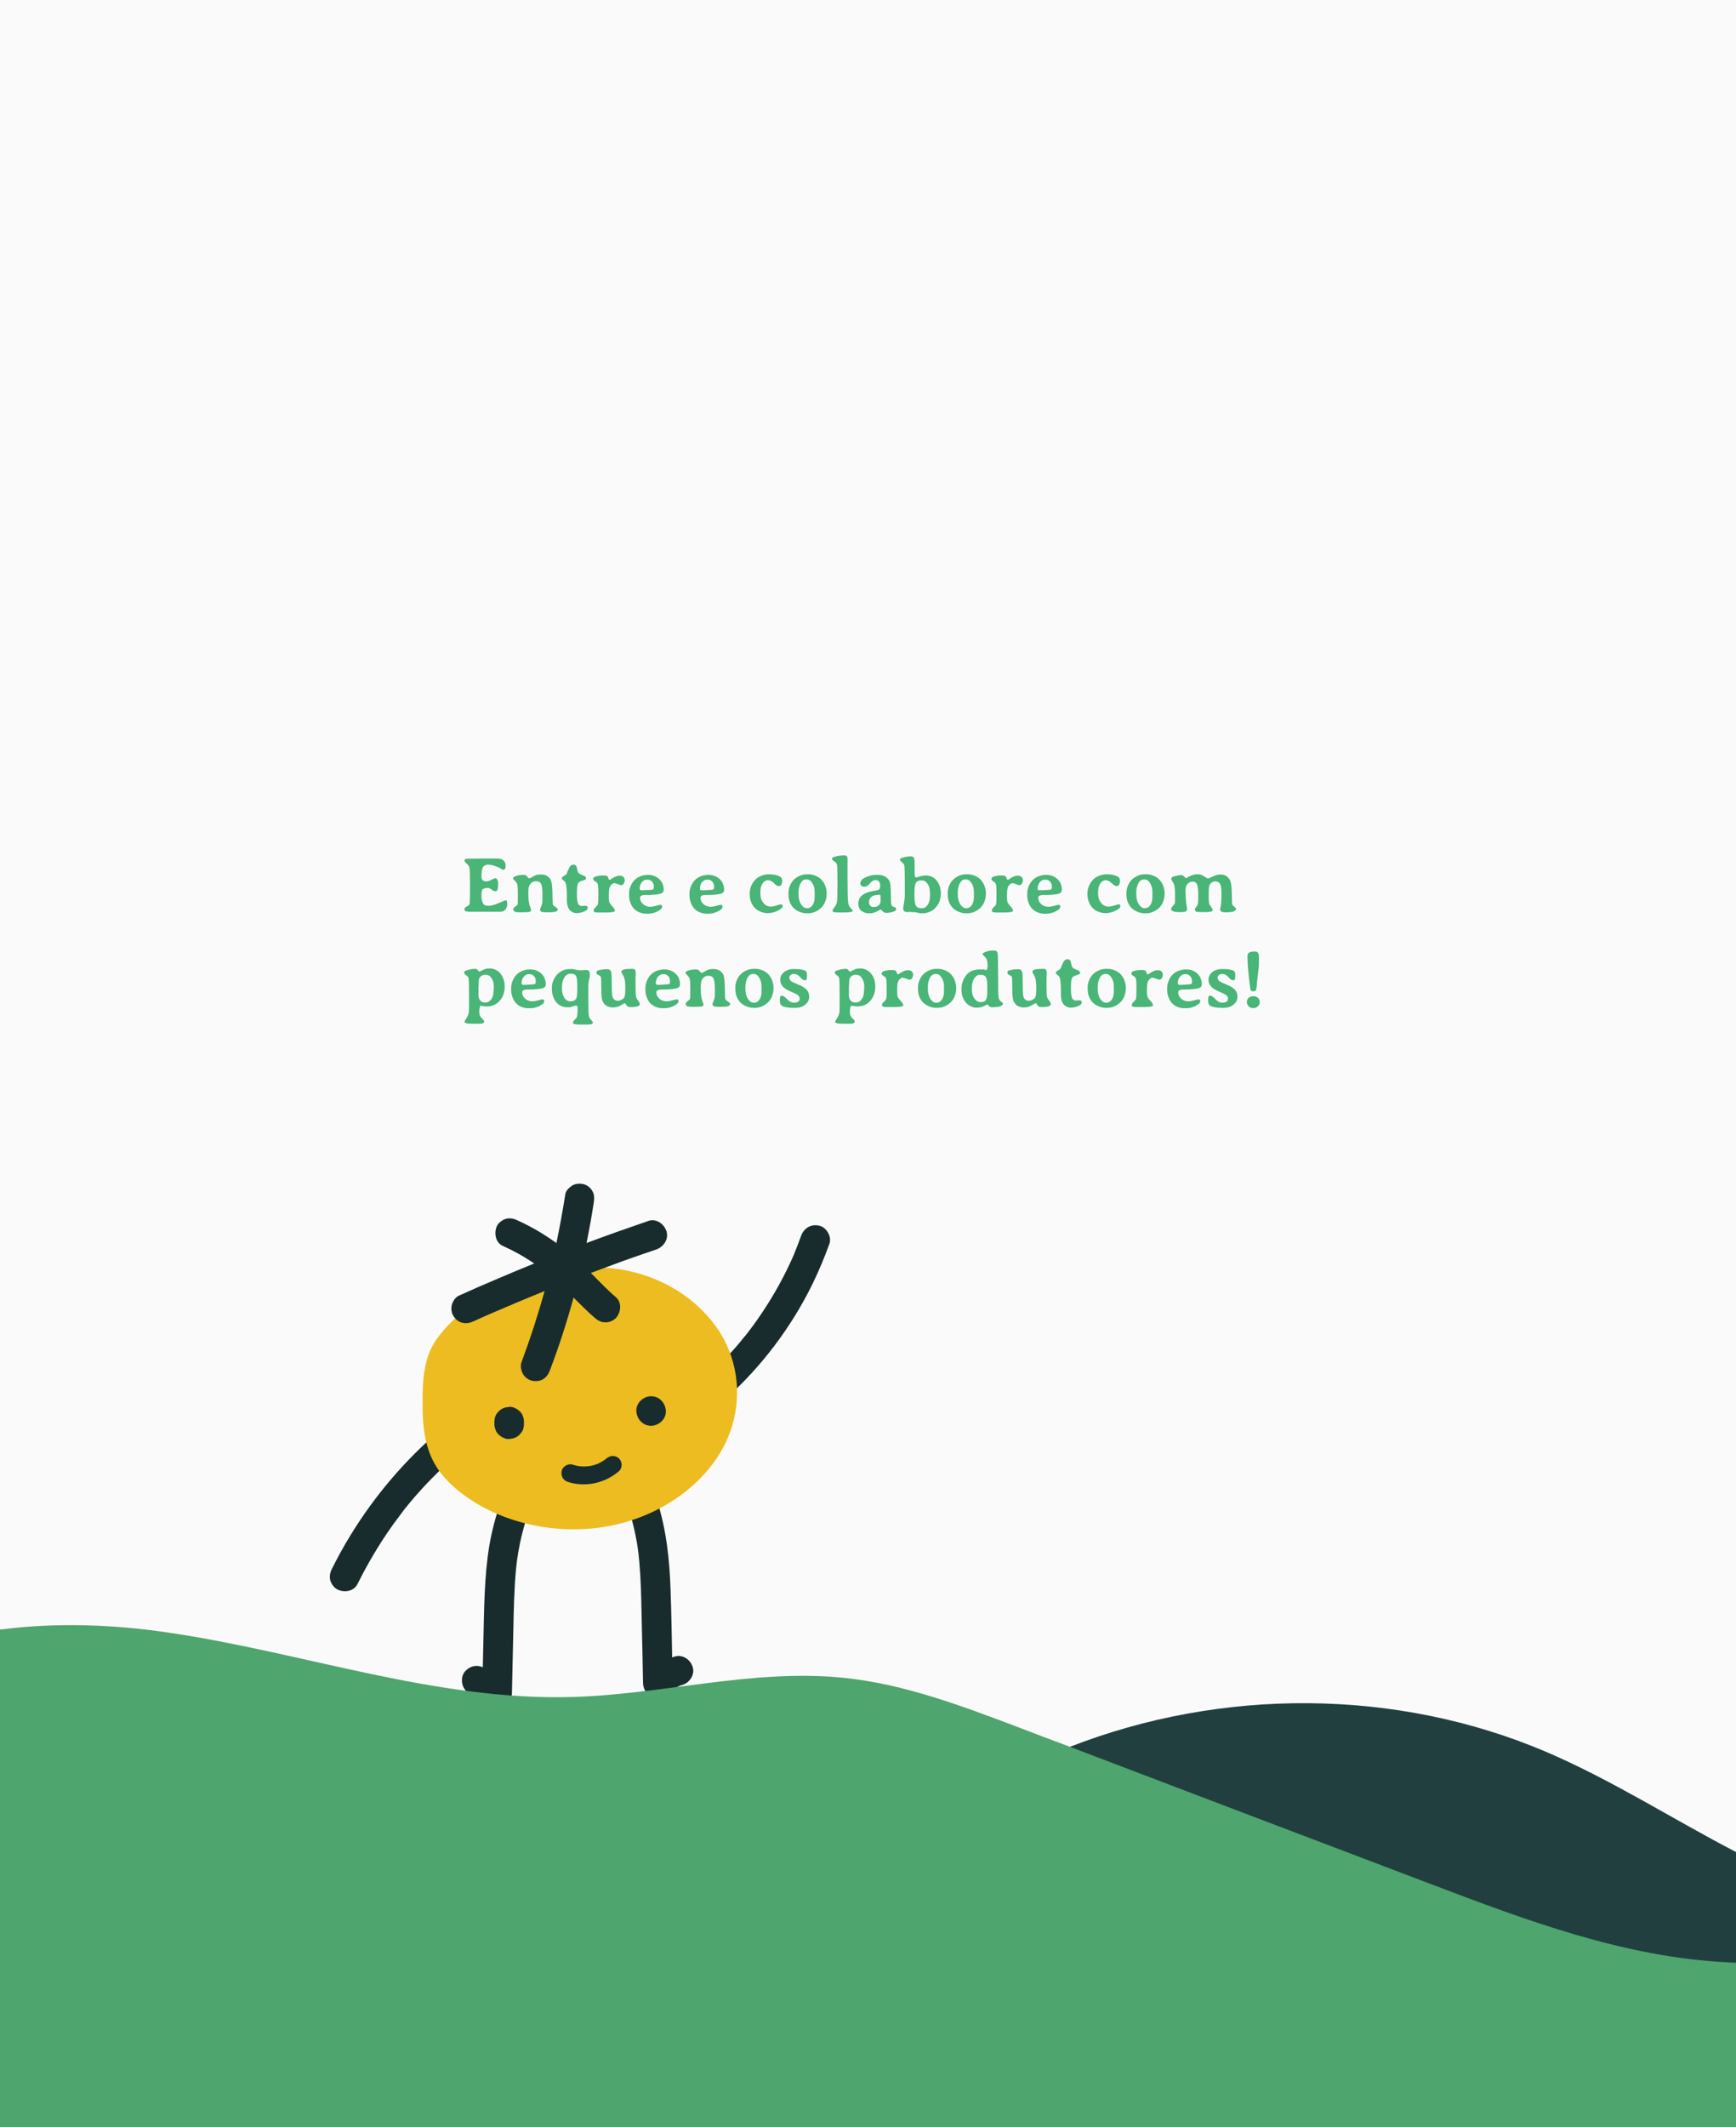 <svg width="882" height="1080" viewBox="0 0 882 1080" fill="none" xmlns="http://www.w3.org/2000/svg">
<path d="M882 0H0V1080H882V0Z" fill="#FAFAFA"/>
<path d="M368.6 710.3C386.9 693.9 402.1 673.8 412.9 651.7C416.1 645.1 418.9 638.4 421.4 631.5C422.7 627.8 419.9 623.1 416.2 622.3C412 621.3 408.4 623.6 407 627.5C405.9 630.6 404.7 633.7 403.4 636.8C403.7 636.2 403.9 635.6 404.2 635C400.1 644.8 395.1 654.2 389.4 663.1C386.5 667.6 383.5 672 380.2 676.2C380.3 676.1 381.4 674.7 380.6 675.7C380.4 675.9 380.3 676.1 380.1 676.4C379.7 676.9 379.2 677.5 378.8 678C377.9 679.1 377 680.1 376.2 681.2C374.5 683.2 372.8 685.2 371 687.1C367 691.5 362.7 695.7 358.3 699.7C355.4 702.3 355.4 707.7 358.3 710.3C361.1 713.1 365.4 713.1 368.6 710.3Z" fill="#182C2D"/>
<path d="M181.6 804.3C186.7 794.1 192.5 784.2 199.1 774.9C200.7 772.6 202.5 770.4 204.1 768.1C202.6 770.1 204.2 768 204.5 767.6C204.9 767 205.4 766.5 205.8 765.9C206.7 764.8 207.6 763.7 208.5 762.6C212.1 758.3 215.9 754.1 219.9 750.1C224.4 745.5 229.2 741 234.1 736.8C237.1 734.2 236.9 728.8 234.1 726.2C230.9 723.3 226.7 723.5 223.5 726.2C205.7 741.4 190.2 759.6 178 779.6C174.6 785.1 171.5 790.8 168.6 796.6C167.7 798.4 167.3 800.4 167.8 802.4C168.3 804.1 169.6 806 171.2 806.9C174.8 808.8 179.8 808 181.6 804.3Z" fill="#182C2D"/>
<path d="M273.4 740.3C269.9 738.5 265.1 739.3 263.1 743C256.1 756 251.1 770.2 248.6 784.8C246 800.6 246 816.7 245.6 832.7C245.5 837.3 245.4 841.9 245.3 846.5C244.9 846.4 244.5 846.2 244.1 846.1C240.4 844.9 235.8 847.5 234.9 851.3C234 855.4 236.1 859.3 240.1 860.5C240.6 860.7 241.1 860.9 241.6 861C242.7 861.5 243.8 862.1 244.8 862.8C245 863 245.2 863.1 245.5 863.3C246.1 863.8 246.7 864.4 247.3 864.9C249.4 867 252.7 867.6 255.5 866.5C258.3 865.3 260 862.7 260.1 859.6C260.3 850.6 260.5 841.6 260.7 832.6C260.9 823.8 261 814.9 261.5 806.1C261.7 801.4 262.1 796.8 262.7 792.1C264.2 781.2 267.1 770.6 271.3 760.5C272.8 757.1 274.4 753.8 276.2 750.5C278 747.1 277.1 742.2 273.4 740.3Z" fill="#182C2D"/>
<path d="M351.9 846.3C350.7 842.5 346.7 839.8 342.7 841.1C342.3 841.2 341.9 841.4 341.5 841.5C341.3 830.2 341.1 818.8 340.7 807.5C340.2 792.1 338.6 776.6 333.8 761.8C331.2 753.6 327.8 745.6 323.7 738C321.8 734.5 316.8 733.2 313.4 735.3C309.9 737.6 308.7 741.9 310.7 745.6C312.5 748.9 314.1 752.2 315.6 755.6C319.8 765.8 322.7 776.4 324.2 787.2C325.2 795.5 325.6 803.9 325.8 812.3C326 821.2 326.2 830.2 326.4 839.1C326.5 844.3 326.6 849.4 326.7 854.6C326.8 857.6 328.5 860.3 331.3 861.5C334 862.7 337.4 862.1 339.5 859.9C340.1 859.3 340.6 858.8 341.2 858.3C341.4 858.1 341.7 858 341.9 857.8C342.9 857.1 344 856.6 345.1 856C345.6 855.8 346.1 855.6 346.6 855.5C350.4 854.4 353.2 850.2 351.9 846.3Z" fill="#182C2D"/>
<path d="M263.2 650.7C281.8 643.4 303.6 641 323.2 646.2C342.8 651.4 359.2 664.1 367.7 679.8C376.1 695.5 376.6 714 369.7 730.2C360.5 751.6 338.2 768.6 311.9 774.3C285.6 780 256.3 774.2 235.9 759.2C229.9 754.8 224.5 749.6 221 743.5C215 733.1 214.6 721.1 214.7 709.5C214.7 699.6 215.8 688.6 221.5 680.4C231.3 666.4 246.1 657.4 263.2 650.7Z" fill="#EDBC20"/>
<path d="M338.6 625.1C337.4 621.4 333.4 618.5 329.4 619.9C318.9 623.5 308.4 627.2 298 631.1C298.1 630.6 298.2 630.1 298.3 629.6C299.6 623.2 300.7 616.9 301.7 610.4C302 608.3 302 606.5 300.9 604.6C300 603 298.2 601.6 296.4 601.2C294.5 600.8 292.3 600.9 290.6 602C289.1 603 287.4 604.6 287.2 606.5C285.9 614.7 284.4 622.9 282.7 631.1C280.2 629.3 277.6 627.6 275 626C271.1 623.6 267.1 621.5 262.9 619.6C261 618.7 259.2 618.3 257.1 618.8C255.4 619.3 253.5 620.6 252.6 622.2C250.9 625.5 251.5 630.7 255.3 632.5C260.9 635 266.3 638 271.4 641.5C265.4 643.9 259.5 646.4 253.6 648.9C246.7 651.8 239.8 654.8 233 657.9C231.4 658.6 230 660.8 229.6 662.4C229.1 664.2 229.3 666.6 230.4 668.2C231.4 669.8 233 671.2 234.9 671.6C237 672.1 238.7 671.7 240.7 670.8C247.7 667.6 254.8 664.6 261.9 661.6C266.8 659.5 271.8 657.5 276.7 655.5C275 661.5 273.2 667.5 271.3 673.4C269.3 679.6 267.1 685.7 264.9 691.8C264.3 693.5 264.8 696 265.7 697.6C266.6 699.2 268.4 700.6 270.2 701C272.1 701.4 274.3 701.3 276 700.2C277.7 699.1 278.7 697.6 279.4 695.7C284 683.6 288 671.3 291.4 658.8C291.7 659.1 291.9 659.3 292.2 659.6C295.5 662.9 298.8 666.2 302.3 669.2C303.8 670.5 305.5 671.4 307.6 671.4C309.4 671.4 311.6 670.6 312.9 669.2C315.5 666.4 316.1 661.3 312.9 658.6C308.4 654.8 304.4 650.5 300.2 646.3C305.9 644.2 311.5 642.1 317.2 640C322.6 638.1 328 636.2 333.4 634.4C337.1 633.1 339.9 629.2 338.6 625.1Z" fill="#182C2D"/>
<path d="M266.2 723.1C266.2 722.7 266.2 722.2 266.2 721.8C266.2 720.8 266 719.8 265.6 718.9C265.3 718 264.8 717.2 264 716.5C263.3 715.8 262.5 715.3 261.6 714.9C260.7 714.4 259.7 714.2 258.7 714.3C258 714.4 257.4 714.5 256.7 714.6C255.4 715 254.3 715.6 253.4 716.5C253 717 252.6 717.5 252.2 718C251.5 719.2 251.2 720.4 251.2 721.8C251.2 722.2 251.2 722.7 251.2 723.1C251.2 724.1 251.4 725.1 251.8 726C252.1 726.9 252.6 727.7 253.4 728.4C254.1 729.1 254.9 729.6 255.8 730C256.7 730.5 257.7 730.7 258.7 730.6C259.4 730.5 260 730.4 260.7 730.3C262 729.9 263.1 729.3 264 728.4C264.4 727.9 264.8 727.4 265.2 726.9C265.9 725.7 266.2 724.5 266.2 723.1Z" fill="#182C2D"/>
<path d="M330.8 723.9C334.7 723.9 338.5 720.5 338.3 716.4C338.1 712.3 335 708.9 330.8 708.9C326.9 708.9 323.1 712.3 323.3 716.4C323.5 720.5 326.6 723.9 330.8 723.9Z" fill="#182C2D"/>
<path d="M288.5 752.4C297.5 755.3 307.5 753 314.5 746.9C316.3 745.4 316.2 742.1 314.5 740.5C312.6 738.7 310 738.9 308.1 740.5C307.9 740.6 307.8 740.8 307.6 740.9C307.1 741.4 307.7 740.9 307.7 740.8C307.7 740.9 306.7 741.5 306.6 741.6C305.9 742.1 305.1 742.5 304.3 742.9C304.1 743 303.9 743.1 303.7 743.2C303 743.5 303.9 743.1 303.9 743.1C303.9 743.1 302.8 743.5 302.6 743.6C301.7 743.9 300.8 744.1 299.9 744.3C299.7 744.3 299.5 744.4 299.2 744.4C299.1 744.4 298.3 744.5 299 744.4C299.7 744.3 298.9 744.4 298.8 744.4C298.6 744.4 298.4 744.4 298.1 744.5C297.2 744.6 296.3 744.6 295.4 744.5C295 744.5 294.5 744.4 294.1 744.4C293.5 744.3 294.9 744.6 294.3 744.4C294.1 744.4 293.9 744.3 293.6 744.3C292.7 744.1 291.8 743.9 290.9 743.6C288.7 742.9 285.9 744.5 285.4 746.7C284.8 749.3 286.1 751.6 288.5 752.4Z" fill="#182C2D"/>
<path d="M256.9 439.5C256.9 440.4 256.8 440.9 256.5 441.2C256.3 441.5 255.9 441.6 255.4 441.6L255 441.4L254.6 441.1L254.1 440.8C253.6 440.5 252.8 440.2 251.5 439.7C250.2 439.2 249 439 247.9 439C246.8 439 246 439.4 245.4 440.2C244.9 441 244.6 442.7 244.6 445.2C244.6 445.9 244.8 446.5 245.3 446.9C245.7 447.3 246.4 447.5 247.1 447.5C247.8 447.5 248.7 447.2 249.7 446.7C250.6 446.2 251.3 445.9 251.7 445.9C252.1 445.9 252.4 446.2 252.7 446.7C253 447.2 253.1 447.9 253.1 448.6C253.1 450.6 252.9 451.8 252.5 452.2L252 452.5C251.2 452.5 250.6 452.3 250.2 452C249.2 451.2 248.5 450.8 248 450.8C246.5 450.8 245.5 451.1 245 451.7C244.8 452 244.6 453.1 244.6 454.9C244.6 456.7 245 458.1 245.7 459.1C246.1 459.6 246.9 459.9 248.3 459.9C249.7 459.9 251.3 459.4 253.4 458.5C255.5 457.6 256.6 457.1 256.9 457.1C257.5 457.1 257.7 457.6 257.7 458.7V459.4C257.7 459.8 257.6 460.3 257.3 460.9C257 461.6 256.6 462.1 256.1 462.4C255.6 462.8 254.7 462.9 253.4 462.9H239.2C237 462.9 236 462.6 236 462.1V461.5C236 461.1 236.4 460.6 237.2 460.2C238 459.8 238.5 459.3 238.6 458.8C238.7 458.3 238.8 455.3 238.8 449.8C238.8 444.3 238.7 441.2 238.5 440.5C238.3 439.8 237.9 439.1 237.1 438.5C236.4 437.9 236 437.3 236 436.7C236 436.3 236.5 436 237.4 436C238.3 436 241.4 435.9 246.6 435.9H251.7H252.5C253.8 435.9 254.7 436.1 255.3 436.5C256.4 437.3 256.9 438.2 256.9 439.5Z" fill="#49B577"/>
<path d="M283.4 461.8C283.4 462.3 283 462.6 282.2 462.9C281.4 463.1 280.1 463.2 278.2 463.2C276.3 463.2 275.2 463.1 274.9 462.8C274.5 462.5 274.4 462.2 274.4 461.9C274.4 461.5 274.6 461 274.9 460.3C275.2 459.6 275.4 459 275.5 458.5C275.6 458.1 275.6 456.6 275.6 454C275.6 451.4 275.4 449.7 274.9 448.8C274.5 447.9 273.6 447.4 272.3 447.4C271 447.4 270 448 269.2 449.1C268.7 449.8 268.4 451.2 268.4 453.2C268.4 456.5 268.7 458.9 269.3 460.4C269.7 461.3 269.8 461.9 269.8 462.1C269.8 462.6 269.5 462.9 268.9 463C268.3 463.1 267 463.2 265 463.2C263 463.2 261.8 463.1 261.4 462.8C261 462.5 260.8 462.2 260.8 461.7C260.8 461.2 261.1 460.8 261.8 460.3C262.5 459.8 262.9 459.4 263 459.1C263.1 458.7 263.1 457.1 263.1 454.1C263.1 451.2 263 449.4 262.8 448.9C262.6 448.4 262.2 447.8 261.6 447.2C261 446.6 260.7 446.2 260.7 446.2V445.8C260.7 445.6 260.9 445.4 261.2 445.2C262.3 444.5 264 444.2 266.3 444.2C266.9 444.2 267.4 444.5 267.9 445.1C268.3 445.7 268.6 446 268.8 446C269 446 269.5 445.8 270.2 445.4C270.9 445 271.3 444.8 271.4 444.7C272.4 444.2 273.4 444 274.3 444H274.9C277.2 444 278.8 444.9 279.8 446.7C280.4 447.9 280.7 450.7 280.7 455.2C280.7 457.6 280.8 459 280.9 459.3C281.1 459.6 281.5 460 282.2 460.5C283 461 283.4 461.4 283.4 461.8Z" fill="#49B577"/>
<path d="M286.3 447C285.7 446.6 285.4 446.2 285.4 445.9C285.4 445.6 285.7 445.2 286.4 444.8C287.1 444.4 287.5 444.1 287.7 443.9C287.9 443.7 288.1 443.1 288.5 442.1C288.9 441.1 289.3 440.3 289.7 439.8C290.1 439.3 290.7 439 291.3 439C292 439 292.5 439.3 292.8 439.8C292.9 440 293.1 440.6 293.3 441.6C293.5 442.5 293.8 443.1 294.1 443.4C294.4 443.7 295 444 295.8 444.3C296.6 444.6 297.1 444.8 297.1 444.8C297.5 445.2 297.8 445.6 297.8 446C297.8 446.4 297.2 446.8 296 447.1C294.8 447.4 294 447.9 293.6 448.6C293.3 449.3 293.1 450.9 293.1 453.6C293.1 456.3 293.3 458 293.7 458.8C294.1 459.6 294.8 460 295.7 460L296.4 459.9C296.7 459.9 297.1 459.9 297.4 459.9C298.2 459.9 298.6 460.2 298.6 460.8C298.6 461.6 298.1 462.2 297.2 462.6C295.8 463.3 294.4 463.6 292.8 463.6C292.1 463.6 291.4 463.4 290.7 463C290 462.6 289.4 462.1 289.1 461.6C288.4 460.5 288 458.9 288 456.9V456.5C288 456.2 288 455.9 288 455.5V454.3C288 452 287.8 450.1 287.5 448.5C287.2 447.9 286.9 447.4 286.3 447Z" fill="#49B577"/>
<path d="M314.6 444.6C315.7 444.6 316.4 444.8 316.8 445.3C317.2 445.8 317.4 446.3 317.4 446.9C317.4 447.5 317.2 448.1 316.9 448.6C316.6 449.1 316.2 449.4 315.7 449.4C315.3 449.4 314.7 449.2 313.9 448.9C313.1 448.6 312.5 448.4 312.1 448.4C311.7 448.4 311.2 448.6 310.7 449.1C310.2 449.5 309.8 450.2 309.6 451C309.4 451.8 309.3 453.1 309.3 454.9C309.3 456.7 309.4 457.8 309.7 458.3C309.9 458.8 310.5 459.5 311.2 460.3C312 461.1 312.4 461.8 312.4 462.4C312.4 463 310.9 463.3 307.9 463.3H306.2H305.8C305.5 463.3 305.2 463.3 305 463.3H304.6C304.3 463.3 304 463.3 303.7 463.3C302.3 463.3 301.6 463 301.6 462.4C301.6 461.8 301.9 461.2 302.6 460.6C303.3 460 303.7 459.5 303.8 459C303.9 458.5 304 456.9 304 454C304 451.2 303.9 449.5 303.7 448.9C303.5 448.3 303.1 447.9 302.4 447.5C301.7 447.1 301.4 446.7 301.4 446.3C301.4 445.7 301.8 445.3 302.7 445C304.1 444.6 305.3 444.5 306.4 444.5C307.5 444.5 308.2 444.6 308.6 444.9C308.8 445 308.9 445.3 309.1 445.9C309.3 446.5 309.5 446.7 309.8 446.7C309.9 446.7 310.2 446.6 310.5 446.3C312.3 445.1 313.6 444.6 314.6 444.6Z" fill="#49B577"/>
<path d="M325.2 455.9C325.2 457.2 325.8 458.3 327 459.3C327.9 460 329.1 460.4 330.5 460.4C331.1 460.4 332.1 460.2 333.3 459.9C334.6 459.5 335.3 459.4 335.5 459.4C336.1 459.4 336.4 459.7 336.4 460.4C336.4 461.2 335.6 461.9 334.1 462.7C332.5 463.5 330.9 463.9 329.3 463.9H328.4H328.3C327.2 463.9 326.2 463.7 325.1 463.3C322.9 462.5 321.4 461 320.5 458.9C319.9 457.5 319.6 456.1 319.6 454.8V453.9C319.6 452.6 319.8 451.3 320.3 450.1C321.2 447.8 322.7 446.1 324.9 445.1C326.2 444.5 327.6 444.2 329 444.2H329.4C331.5 444.2 333.3 444.9 334.8 446.2C335.6 446.9 336.2 447.7 336.6 448.7C337 449.7 337.2 450.7 337.2 451.7C337.2 452.7 336.7 453.4 335.7 453.7C334.3 454.2 331.7 454.4 327.9 454.4C326.9 454.4 326.2 454.5 325.9 454.8C325.4 454.8 325.2 455.2 325.2 455.9ZM329.1 446.6H328.5C327.7 446.6 326.9 447 326.1 447.9C325.4 448.8 325 449.8 325 451V451.3C325 451.8 325.3 452 325.8 452H326H327.4H327.5L330.8 451.8C331 451.8 331.1 451.7 331.2 451.7C331.9 451.7 332.2 451.4 332.2 450.7V450C332.2 449.1 331.9 448.3 331.3 447.6C330.6 446.9 329.9 446.6 329.1 446.6Z" fill="#49B577"/>
<path d="M355.9 455.9C355.9 457.2 356.5 458.3 357.7 459.3C358.6 460 359.8 460.4 361.2 460.4C361.8 460.4 362.8 460.2 364 459.9C365.3 459.5 366 459.4 366.2 459.4C366.8 459.4 367.1 459.7 367.1 460.4C367.1 461.2 366.3 461.9 364.8 462.7C363.2 463.5 361.6 463.9 360 463.9H359.1H359C357.9 463.9 356.9 463.7 355.8 463.3C353.6 462.5 352.1 461 351.2 458.9C350.6 457.5 350.3 456.1 350.3 454.8V453.9C350.3 452.6 350.5 451.3 351 450.1C351.9 447.8 353.4 446.1 355.6 445.1C356.9 444.5 358.3 444.2 359.7 444.2H360.1C362.2 444.2 364 444.9 365.5 446.2C366.3 446.9 366.9 447.7 367.3 448.7C367.7 449.7 367.9 450.7 367.9 451.7C367.9 452.7 367.4 453.4 366.4 453.7C365 454.2 362.4 454.4 358.6 454.4C357.6 454.4 356.9 454.5 356.6 454.8C356.1 454.8 355.9 455.2 355.9 455.9ZM359.7 446.6H359.1C358.3 446.6 357.5 447 356.7 447.9C356 448.8 355.6 449.8 355.6 451V451.3C355.6 451.8 355.9 452 356.4 452H356.6H358H358.1L361.4 451.8C361.6 451.8 361.7 451.7 361.8 451.7C362.5 451.7 362.8 451.4 362.8 450.7V450C362.8 449.1 362.5 448.3 361.9 447.6C361.2 446.9 360.5 446.6 359.7 446.6Z" fill="#49B577"/>
<path d="M396.8 459.1C397.3 459.1 397.6 459.4 397.6 460.1C397.6 460.8 396.8 461.6 395.1 462.4C393.4 463.2 391.9 463.6 390.3 463.6H389.9C388.6 463.6 387.4 463.3 386.2 462.8C383.9 461.8 382.4 460.1 381.5 457.7C381.1 456.5 380.9 455.4 380.9 454.2V453.7C380.9 451.1 381.8 448.8 383.5 446.9C384.4 445.9 385.4 445.2 386.7 444.7C387.9 444.2 389.2 443.9 390.5 443.9C393 443.9 394.9 444.3 396.2 445C397 445.4 397.4 446.2 397.4 447.2C397.4 449 396.8 449.9 395.7 449.9C395 449.9 394.2 449.4 393.2 448.4C392.2 447.4 391.2 446.9 390.2 446.9C388.9 446.9 387.8 447.7 387 449.3C386.5 450.2 386.3 451.7 386.3 453.6V453.7C386.3 455.6 386.8 457.1 387.8 458.4C388.8 459.6 390 460.3 391.6 460.3C392.4 460.3 393.5 460.1 394.7 459.7C395.9 459.3 396.6 459.1 396.8 459.1Z" fill="#49B577"/>
<path d="M409.9 443.9H410.9C412.1 443.9 413.3 444.2 414.5 444.7C416.8 445.7 418.4 447.4 419.3 449.8C419.7 451 420 452.2 420 453.5V453.9C420 455.3 419.7 456.6 419.2 457.9C418.7 459.2 417.9 460.3 417 461.1C415.1 462.8 412.9 463.7 410.4 463.7C410.2 463.7 410 463.7 409.8 463.7C408.6 463.7 407.3 463.4 406.1 462.9C404.9 462.4 403.9 461.7 403.1 460.9C401.4 459.1 400.6 456.8 400.6 454V453.7V453.4C400.6 452.2 400.8 451 401.3 449.8C402.2 447.5 403.7 445.9 406 444.8C407.3 444.2 408.6 443.9 409.9 443.9ZM409.9 446.5H409.5C408.4 446.5 407.5 447.1 406.8 448.4C406.1 449.7 405.7 451.2 405.7 452.9V454C405.7 456 406.1 457.7 406.9 459C407.7 460.3 408.7 461.1 409.8 461.1H410.2C411.2 461.1 412.1 460.6 412.8 459.6C413.5 458.6 413.9 457.2 413.9 455.5V455.1V454.3V454V453.8V453.4C413.9 453.1 413.9 452.9 413.9 452.8C413.9 451.1 413.5 449.6 412.7 448.4C412 447.1 411 446.5 409.9 446.5Z" fill="#49B577"/>
<path d="M422.7 436.1C422.7 435.6 423 435.3 423.7 435.1C425.5 434.5 427.3 434.3 429 434.3C430 434.3 430.5 434.7 430.6 435.6C430.6 435.8 430.6 439.3 430.6 446.1C430.6 452.9 430.7 456.9 430.9 458.1C431.1 459.3 431.4 460.2 431.8 460.6C432.8 461.7 433.3 462.3 433.3 462.4C433.3 463 431.6 463.3 428.1 463.3H427.7H427.3C425.2 463.3 424 463.2 423.6 463.1C423.2 463 423 462.8 423 462.4C423 462 423.3 461.4 424 460.6C424.6 459.8 425 459 425.2 458.1C425.4 457.2 425.5 454 425.5 448.3C425.5 442.6 425.4 439.6 425.2 438.9C425 438.3 424.6 437.7 423.8 437.3C423.1 436.8 422.7 436.4 422.7 436.1Z" fill="#49B577"/>
<path d="M455.3 461.4V461.7C455.3 462.1 454.8 462.6 453.8 462.9C452.8 463.2 451.7 463.5 450.3 463.5C449.5 463.5 448.8 463.1 448.2 462.4C447.9 462 447.6 461.8 447.4 461.8C447.2 461.8 446.9 461.9 446.5 462.2C445 463.2 443.4 463.7 441.7 463.7C440 463.7 438.7 463.3 437.6 462.4C436.5 461.5 436.1 460.3 436.1 458.7C436.1 455.3 438.7 453.2 443.9 452.3C445.1 452.1 445.9 452 446.1 451.9C446.9 451.6 447.2 450.9 447.2 449.8C447.2 448.7 447 447.9 446.5 447.5C446 447 445.4 446.8 444.8 446.8C443.8 446.8 442.8 447.4 442 448.5C441.2 449.6 440.2 450.2 439.1 450.2C438.4 450.2 438 450 437.6 449.7C437.3 449.3 437.1 449 437.1 448.6C437.1 447.5 437.7 446.5 438.9 445.9C440.9 444.8 443 444.2 445.2 444.2H446.2C447.3 444.2 448.4 444.4 449.4 444.9C450.4 445.4 451.2 446.1 451.8 447.1C452.4 448.1 452.6 450.3 452.6 453.6C452.6 457 452.7 458.9 452.9 459.4C453.1 459.9 453.5 460.3 454.2 460.5C455 460.7 455.3 461 455.3 461.4ZM447.4 455.2C447.4 454.6 447.2 454.3 446.9 454.3H446.4C446.1 454.4 445.8 454.4 445.7 454.4C444.5 454.4 443.5 454.7 442.7 455.4C441.9 456.1 441.5 456.9 441.5 457.7V458.1C441.5 458.8 441.7 459.3 442.1 459.8C442.5 460.3 443 460.5 443.6 460.5H444.2C445.1 460.5 445.8 460.2 446.4 459.7C447 459.2 447.3 458.6 447.3 458.1C447.4 457.8 447.4 457.7 447.4 457.6V457.3V456.5V456.2V455.3C447.4 455.4 447.4 455.3 447.4 455.2Z" fill="#49B577"/>
<path d="M461.3 463.1C460.3 463.1 459.7 462.9 459.4 462.6C459.1 462.3 458.9 461.9 458.9 461.4C458.9 460.9 459 459.9 459.3 458.4C459.5 456.8 459.7 455.8 459.7 455.2V454.7V452.8V451.8V448.4C459.7 443.4 459.6 440.5 459.5 439.7C459.4 439 459.1 438.4 458.5 438C457.6 437.3 457.2 436.8 457.2 436.6C457.2 436.1 457.7 435.6 458.7 435.4C460.2 435 461.4 434.8 462.4 434.8H462.8C463.8 434.8 464.3 435.2 464.5 436C464.6 436.5 464.7 438 464.7 440.6C464.7 443.1 464.7 444.5 464.8 444.8C464.9 445.3 465.2 445.5 465.8 445.5L466.3 445.3C467.8 444.8 469.2 444.5 470.3 444.5C472.7 444.5 474.5 445.4 475.9 447.1C477.3 448.9 478 451 478 453.5V454C478 455.3 477.7 456.6 477.2 457.9C476.1 460.4 474.5 462.1 472.2 463C471 463.5 469.8 463.7 468.6 463.7H468.1C467.7 463.7 467.1 463.6 466.3 463.4C465.5 463.2 464.7 463.1 463.8 463.1H463.4C463 463.1 462.7 463 462.5 463H462.1C461.8 463 461.5 463.1 461.3 463.1ZM464.8 457.6C464.8 458.7 465.1 459.6 465.6 460.2C466.1 460.8 466.9 461.1 467.8 461.1H468.7C469.7 461.1 470.6 460.5 471.4 459.3C472.2 458.1 472.5 456.6 472.5 454.8V453.5C472.5 451.5 472.1 449.9 471.3 448.8C470.5 447.6 469.5 447 468.4 447H468C466.7 447 465.8 447.4 465.3 448.3C464.8 449.2 464.6 451 464.6 453.8V454.2V454.4V455.4V455.6C464.6 455.7 464.6 455.9 464.6 456L464.7 457.3C464.8 457.3 464.8 457.4 464.8 457.6Z" fill="#49B577"/>
<path d="M490.8 443.9H491.8C493 443.9 494.2 444.2 495.4 444.7C497.7 445.7 499.3 447.4 500.2 449.8C500.6 451 500.9 452.2 500.9 453.5V453.9C500.9 455.3 500.6 456.6 500.1 457.9C499.6 459.2 498.8 460.3 497.9 461.1C496 462.8 493.8 463.7 491.3 463.7C491.1 463.7 490.9 463.7 490.7 463.7C489.5 463.7 488.2 463.4 487 462.9C485.8 462.4 484.8 461.7 484 460.9C482.3 459.1 481.5 456.8 481.5 454V453.7V453.4C481.5 452.2 481.7 451 482.2 449.8C483.1 447.5 484.6 445.9 486.9 444.8C488.1 444.2 489.4 443.9 490.8 443.9ZM490.8 446.5H490.4C489.3 446.5 488.4 447.1 487.7 448.4C487 449.7 486.6 451.2 486.6 452.9V454C486.6 456 487 457.7 487.8 459C488.6 460.3 489.6 461.1 490.7 461.1H491.1C492.1 461.1 493 460.6 493.7 459.6C494.4 458.6 494.8 457.2 494.8 455.5V455.1V454.3V454V453.8V453.4C494.8 453.1 494.8 452.9 494.8 452.8C494.8 451.1 494.4 449.6 493.6 448.4C492.8 447.1 491.9 446.5 490.8 446.5Z" fill="#49B577"/>
<path d="M516.9 444.6C518 444.6 518.7 444.8 519.1 445.3C519.5 445.8 519.7 446.3 519.7 446.9C519.7 447.5 519.5 448.1 519.2 448.6C518.9 449.1 518.5 449.4 518 449.4C517.6 449.4 517 449.2 516.2 448.9C515.4 448.6 514.8 448.4 514.4 448.4C514 448.4 513.5 448.6 513 449.1C512.5 449.5 512.1 450.2 511.9 451C511.7 451.8 511.6 453.1 511.6 454.9C511.6 456.7 511.7 457.8 512 458.3C512.2 458.8 512.8 459.5 513.5 460.3C514.3 461.1 514.7 461.8 514.7 462.4C514.7 463 513.2 463.3 510.2 463.3H508.5H508.1C507.8 463.3 507.5 463.3 507.3 463.3H506.9C506.6 463.3 506.3 463.3 506 463.3C504.6 463.3 503.9 463 503.9 462.4C503.9 461.8 504.2 461.2 504.9 460.6C505.6 460 506 459.5 506.1 459C506.2 458.5 506.3 456.9 506.3 454C506.3 451.2 506.2 449.5 506 448.9C505.8 448.3 505.4 447.9 504.7 447.5C504 447.1 503.7 446.7 503.7 446.3C503.7 445.7 504.1 445.3 505 445C506.4 444.6 507.6 444.5 508.7 444.5C509.8 444.5 510.5 444.6 510.9 444.9C511.1 445 511.2 445.3 511.4 445.9C511.6 446.5 511.8 446.7 512.1 446.7C512.2 446.7 512.5 446.6 512.8 446.3C514.5 445.1 515.8 444.6 516.9 444.6Z" fill="#49B577"/>
<path d="M527.5 455.9C527.5 457.2 528.1 458.3 529.3 459.3C530.2 460 531.4 460.4 532.8 460.4C533.4 460.4 534.4 460.2 535.6 459.9C536.9 459.5 537.6 459.4 537.8 459.4C538.4 459.4 538.7 459.7 538.7 460.4C538.7 461.2 537.9 461.9 536.4 462.7C534.8 463.5 533.2 463.9 531.6 463.9H530.7H530.6C529.5 463.9 528.5 463.7 527.4 463.3C525.2 462.5 523.7 461 522.8 458.9C522.2 457.5 521.9 456.1 521.9 454.8V453.9C521.9 452.6 522.1 451.3 522.6 450.1C523.5 447.8 525 446.1 527.2 445.1C528.5 444.5 529.9 444.2 531.3 444.2H531.7C533.8 444.2 535.6 444.9 537.1 446.2C537.9 446.9 538.5 447.7 538.9 448.7C539.3 449.7 539.5 450.7 539.5 451.7C539.5 452.7 539 453.4 538 453.7C536.6 454.2 534 454.4 530.2 454.4C529.2 454.4 528.5 454.5 528.2 454.8C527.7 454.8 527.5 455.2 527.5 455.9ZM531.3 446.6H530.7C529.9 446.6 529.1 447 528.3 447.9C527.6 448.8 527.2 449.8 527.2 451V451.3C527.2 451.8 527.5 452 528 452H528.2H529.6H529.7L533 451.8C533.2 451.8 533.3 451.7 533.4 451.7C534.1 451.7 534.4 451.4 534.4 450.7V450C534.4 449.1 534.1 448.3 533.5 447.6C532.8 446.9 532.1 446.6 531.3 446.6Z" fill="#49B577"/>
<path d="M568.4 459.1C568.9 459.1 569.2 459.4 569.2 460.1C569.2 460.8 568.4 461.6 566.7 462.4C565 463.2 563.5 463.6 561.9 463.6H561.5C560.2 463.6 559 463.3 557.8 462.8C555.5 461.8 554 460.1 553.1 457.7C552.7 456.5 552.5 455.4 552.5 454.2V453.7C552.5 451.1 553.4 448.8 555.1 446.9C556 445.9 557 445.2 558.3 444.7C559.5 444.2 560.8 443.9 562.1 443.9C564.6 443.9 566.5 444.3 567.8 445C568.6 445.4 569 446.2 569 447.2C569 449 568.4 449.9 567.3 449.9C566.6 449.9 565.8 449.4 564.8 448.4C563.8 447.4 562.8 446.9 561.8 446.9C560.5 446.9 559.4 447.7 558.6 449.3C558.1 450.2 557.9 451.7 557.9 453.6V453.7C557.9 455.6 558.4 457.1 559.4 458.4C560.4 459.6 561.6 460.3 563.2 460.3C564 460.3 565.1 460.1 566.3 459.7C567.5 459.3 568.2 459.1 568.4 459.1Z" fill="#49B577"/>
<path d="M581.6 443.9H582.6C583.8 443.9 585 444.2 586.2 444.7C588.5 445.7 590.1 447.4 591 449.8C591.4 451 591.7 452.2 591.7 453.5V453.9C591.7 455.3 591.4 456.6 590.9 457.9C590.4 459.2 589.6 460.3 588.7 461.1C586.8 462.8 584.6 463.7 582.1 463.7C581.9 463.7 581.7 463.7 581.5 463.7C580.3 463.7 579 463.4 577.8 462.9C576.6 462.4 575.6 461.7 574.8 460.9C573.1 459.1 572.3 456.8 572.3 454V453.7V453.4C572.3 452.2 572.5 451 573 449.8C573.9 447.5 575.4 445.9 577.7 444.8C578.9 444.2 580.2 443.9 581.6 443.9ZM581.5 446.5H581.1C580 446.5 579.1 447.1 578.4 448.4C577.7 449.7 577.3 451.2 577.3 452.9V454C577.3 456 577.7 457.7 578.5 459C579.3 460.3 580.3 461.1 581.4 461.1H581.8C582.8 461.1 583.7 460.6 584.4 459.6C585.1 458.6 585.5 457.2 585.5 455.5V455.1V454.3V454V453.8V453.4C585.5 453.1 585.5 452.9 585.5 452.8C585.5 451.1 585.1 449.6 584.3 448.4C583.6 447.1 582.6 446.5 581.5 446.5Z" fill="#49B577"/>
<path d="M628 461.4C628 462.6 626.3 463.2 622.8 463.2C621.7 463.2 620.9 463.1 620.5 462.8C620.1 462.5 619.9 462.1 619.9 461.4L620.2 460.2C620.4 458.9 620.6 456.9 620.6 454.2C620.6 451.5 620.4 449.7 619.9 448.8C619.4 447.9 618.5 447.5 617.2 447.5C616.7 447.5 616.2 447.7 615.7 448C615.2 448.4 614.8 448.8 614.5 449.5C614.2 450.1 614.1 451.7 614.1 454.2C614.1 456.7 614.2 458.3 614.3 458.7C614.4 459.2 614.8 459.8 615.3 460.4C615.8 461.1 616.1 461.6 616.1 462C616.1 462.4 615.8 462.7 615.3 462.8C614.8 463 613.5 463.1 611.3 463.1C609.2 463.1 607.9 463 607.6 462.8C607.3 462.6 607.1 462.2 607.1 461.6C607.1 461.4 607.3 461 607.8 460.5C608.2 459.9 608.5 459.4 608.6 458.9C608.7 458.4 608.8 456.9 608.8 454.4C608.8 451.9 608.6 450.1 608.2 449.1C607.8 448.1 607 447.6 605.9 447.6C604.8 447.6 603.9 448.1 603.1 449.1C602.6 449.8 602.3 450.8 602.3 452C602.3 453.2 602.4 454.7 602.5 456.4C602.6 458.1 602.7 459.2 602.9 459.9C603 460.6 603.1 461.1 603.1 461.6C603.1 462.1 602.9 462.4 602.5 462.7C602.1 463 601.1 463.1 599.5 463.1C596.5 463.1 595 462.6 595 461.5C595 461.1 595.3 460.6 595.9 460C596.5 459.3 596.8 458.9 596.9 458.6C597 458.3 597 456.9 597 454.3C597 451.7 596.8 450 596.5 449C596.4 448.8 596.2 448.3 595.7 447.6C595.3 446.9 595.1 446.4 595.1 446.1C595.1 445.6 595.5 445.2 596.3 445C597.8 444.6 599.1 444.3 600.3 444.3C600.7 444.3 601.1 444.6 601.7 445.1C602.2 445.7 602.6 445.9 602.7 445.9L603.3 445.5C604.1 445.1 604.6 444.8 604.8 444.7C606 444.2 607.1 443.9 608.2 443.9C609.3 443.9 610.1 444 610.6 444.3C611.1 444.5 611.7 444.9 612.3 445.3C612.9 445.7 613.4 446 613.7 446C614 446 614.8 445.7 616.2 445C617.6 444.4 618.9 444 620.1 444C622.3 444 623.9 445 624.9 446.9C625.6 448.1 625.9 451.5 625.9 456.8C625.9 458.2 626 459 626.1 459.3C626.2 459.6 626.6 460 627.2 460.4C627.7 460.9 628 461.2 628 461.4Z" fill="#49B577"/>
<path d="M243.5 513.9C243.5 515 243.8 515.9 244.4 516.6L245.3 517.5C245.8 518 246 518.4 246 518.7C246 519.1 245.7 519.4 245.1 519.6C244.5 519.8 243.3 519.8 241.4 519.8H240.9C238.7 519.8 237.3 519.7 236.8 519.5C236.3 519.3 236 519.1 236 518.7C236 518.6 236.3 518 237 517C237.6 516 238 515 238.2 513.9C238.3 513.5 238.3 510.8 238.3 505.5C238.3 500.2 238.2 497.4 238.1 496.8C238 496.2 237.6 495.7 236.9 495.2C236.2 494.7 235.8 494.2 235.8 493.8C235.8 493.4 236.1 493 236.7 492.8C238.4 492.2 240 491.9 241.5 491.9C241.9 491.9 242.2 492 242.4 492.2C242.6 492.4 242.8 492.6 243 492.9C243.2 493.2 243.4 493.3 243.5 493.3C243.7 493.3 244 493.2 244.5 492.9C245 492.6 245.6 492.3 246.2 492.1C246.8 491.8 247.7 491.7 248.7 491.7H249.2C250.1 491.7 251.1 492 252 492.5C253 493 253.8 493.7 254.4 494.5C255.7 496.2 256.4 498.3 256.4 500.8C256.4 503.9 255.5 506.4 253.7 508.3C252.8 509.3 251.7 510 250.7 510.4C249.7 510.8 248.4 511 247 511C247 511 246.5 510.9 245.5 510.8L244.7 510.7L244.3 510.6C243.8 510.8 243.5 511.9 243.5 513.9ZM250.9 501.8V500.7C250.9 499 250.4 497.6 249.5 496.3C248.8 495.3 247.9 494.9 246.7 494.9H246.5C245.4 494.9 244.5 495.3 243.8 496.2C243.4 496.8 243.2 497.7 243.2 499V499.4L243.1 501.1V502.9V503.1V503.5V503.7C243.1 503.8 243.1 504 243.1 504.1V504.7V505.4C243.1 506.5 243.4 507.3 244 508C244.6 508.7 245.4 509 246.3 509H246.7C248 509 249 508.3 249.9 506.9C250.5 505.9 250.8 504.4 250.8 502.3V502L250.9 501.8Z" fill="#49B577"/>
<path d="M265.3 503.9C265.3 505.2 265.9 506.3 267.1 507.3C268 508 269.2 508.4 270.6 508.4C271.2 508.4 272.2 508.2 273.4 507.9C274.7 507.5 275.4 507.4 275.6 507.4C276.2 507.4 276.5 507.7 276.5 508.4C276.5 509.2 275.7 509.9 274.2 510.7C272.6 511.5 271 511.9 269.4 511.9H268.5H268.4C267.3 511.9 266.3 511.7 265.2 511.3C263 510.5 261.5 509 260.6 506.9C260 505.5 259.7 504.1 259.7 502.8V501.9C259.7 500.6 259.9 499.3 260.4 498.1C261.3 495.8 262.8 494.1 265 493.1C266.3 492.5 267.7 492.2 269.1 492.2H269.5C271.6 492.2 273.4 492.9 274.9 494.2C275.7 494.9 276.3 495.7 276.7 496.7C277.1 497.7 277.3 498.7 277.3 499.7C277.3 500.7 276.8 501.4 275.8 501.7C274.4 502.2 271.8 502.4 268 502.4C267 502.4 266.3 502.5 266 502.8C265.5 502.8 265.3 503.2 265.3 503.9ZM269.1 494.6H268.5C267.7 494.6 266.9 495 266.1 495.9C265.4 496.8 265 497.8 265 499V499.3C265 499.8 265.3 500 265.8 500H266H267.4H267.5L270.8 499.8C271 499.8 271.1 499.7 271.2 499.7C271.9 499.7 272.2 499.4 272.2 498.7V498C272.2 497.1 271.9 496.3 271.3 495.6C270.6 494.9 269.9 494.6 269.1 494.6Z" fill="#49B577"/>
<path d="M293.5 512.1C293.5 511 293.2 510.5 292.6 510.5C292.5 510.5 292.3 510.6 291.8 510.7C291.4 510.9 290.9 511 290.3 511.2C289.7 511.4 289 511.4 288.1 511.4H288C287.1 511.4 286.1 511.2 285.2 510.8C283.2 509.9 281.8 508.3 281 505.9C280.6 504.8 280.4 503.6 280.4 502.4V501.4C280.4 500.3 280.6 499.1 281.1 497.9C282 495.6 283.5 494 285.6 492.9C286.8 492.3 288 492 289.4 492H290.4C290.9 492 291.6 492.1 292.4 492.3C293.2 492.5 293.9 492.6 294.6 492.6C295.3 492.6 295.8 492.6 296.2 492.6L297.1 492.5C297.3 492.5 297.7 492.5 298.2 492.5C299.2 492.5 299.7 493.4 299.7 495.2C299.7 495.5 299.6 496.2 299.3 497.3C299.1 498.4 298.9 499.5 298.9 500.6V501.1V507.1C298.9 512 299 514.9 299.2 515.7C299.4 516.6 299.6 517.2 300 517.5C300.8 518.4 301.2 518.8 301.2 518.9V519.3C301.2 519.9 300.2 520.2 298.3 520.2H297.3H295.3C293.6 520.2 292.5 520.1 292 520C291.4 519.9 291.1 519.6 291.1 519.2C291.1 518.8 291.4 518.3 291.9 517.8C292.5 517.3 292.8 516.9 293 516.6C293.3 515.7 293.5 514.2 293.5 512.1ZM285.5 501.3V501.7C285.5 503.7 285.9 505.3 286.7 506.6C287.5 507.8 288.6 508.4 289.8 508.4H290C291.2 508.4 292.1 508 292.7 507.1C293.1 506.5 293.3 505 293.3 502.4V500.3C293.3 498 293.1 496.4 292.7 495.6C292.3 494.8 291.4 494.4 290.2 494.4H289.7C288.5 494.4 287.5 495 286.7 496.3C285.9 497.6 285.5 499.3 285.5 501.3Z" fill="#49B577"/>
<path d="M325.1 509.7C325.1 510.8 323.6 511.3 320.6 511.3C319.7 511.3 319.1 511.2 318.8 510.9C318.5 510.7 318.2 510.3 318 509.9C317.8 509.5 317.6 509.3 317.5 509.3C317.4 509.3 317 509.5 316.3 509.9C315.6 510.3 314.9 510.7 314.2 511C313.5 511.3 312.5 511.5 311.3 511.5C310.1 511.5 309.1 511.2 308.2 510.7C307.3 510.2 306.7 509.4 306.2 508.4C305.7 507.4 305.5 505.2 305.5 501.7C305.5 498.2 305.4 496.3 305.3 496C305.2 495.7 304.7 495.4 304 495C303.3 494.7 303 494.3 303 493.8C303 493.2 303.4 492.8 304.2 492.6C305.4 492.3 306.9 492.1 308.7 492.1C309.6 492.1 310.1 492.5 310.4 493.2C310.7 493.9 310.8 496 310.8 499.4C310.8 502.8 310.9 504.9 311.1 505.8C311.4 507 312.1 507.8 313.1 508C313.4 508.1 313.6 508.1 313.9 508.1C314.4 508.1 314.9 508 315.3 507.8C316.1 507.5 316.7 507.1 317.1 506.5C317.5 505.9 317.7 504.5 317.7 502.1C317.7 499.7 317.6 498.1 317.3 497.1C317.1 496.1 316.7 495.3 316.3 494.7C315.9 494 315.7 493.6 315.7 493.3C315.7 492.4 317.4 491.9 320.7 491.9H321.2C321.9 491.9 322.3 492 322.6 492.3C322.8 492.6 323 493.2 323 494.3L322.9 497.1V497.7V500.6C322.9 503.5 323 505.2 323.1 505.9C323.3 506.6 323.6 507.3 324.2 508C324.8 508.7 325.1 509.6 325.1 509.7Z" fill="#49B577"/>
<path d="M333.5 503.9C333.5 505.2 334.1 506.3 335.3 507.3C336.2 508 337.4 508.4 338.8 508.4C339.4 508.4 340.4 508.2 341.6 507.9C342.9 507.5 343.6 507.4 343.8 507.4C344.4 507.4 344.7 507.7 344.7 508.4C344.7 509.2 343.9 509.9 342.4 510.7C340.8 511.5 339.2 511.9 337.6 511.9H336.7H336.6C335.5 511.9 334.5 511.7 333.4 511.3C331.2 510.5 329.7 509 328.8 506.9C328.2 505.5 327.9 504.1 327.9 502.8V501.9C327.9 500.6 328.1 499.3 328.6 498.1C329.5 495.8 331 494.1 333.2 493.1C334.5 492.5 335.9 492.2 337.3 492.2H337.7C339.8 492.2 341.6 492.9 343.1 494.2C343.9 494.9 344.5 495.7 344.9 496.7C345.3 497.7 345.5 498.7 345.5 499.7C345.5 500.7 345 501.4 344 501.7C342.6 502.2 340 502.4 336.2 502.4C335.2 502.4 334.5 502.5 334.2 502.8C333.7 502.8 333.5 503.2 333.5 503.9ZM337.3 494.6H336.7C335.9 494.6 335.1 495 334.3 495.9C333.6 496.8 333.2 497.8 333.2 499V499.3C333.2 499.8 333.5 500 334 500H334.2H335.6H335.7L339 499.8C339.2 499.8 339.3 499.7 339.4 499.7C340.1 499.7 340.4 499.4 340.4 498.7V498C340.4 497.1 340.1 496.3 339.5 495.6C338.8 494.9 338.1 494.6 337.3 494.6Z" fill="#49B577"/>
<path d="M371 509.8C371 510.3 370.6 510.6 369.8 510.9C369 511.1 367.7 511.2 365.8 511.2C363.9 511.2 362.8 511.1 362.5 510.8C362.1 510.5 362 510.2 362 509.9C362 509.5 362.2 509 362.5 508.3C362.8 507.6 363 507 363.1 506.5C363.2 506.1 363.2 504.6 363.2 502C363.2 499.4 363 497.7 362.5 496.8C362.1 495.9 361.2 495.4 359.9 495.4C358.6 495.4 357.6 496 356.8 497.1C356.3 497.8 356 499.2 356 501.2C356 504.5 356.3 506.9 356.9 508.4C357.3 509.3 357.4 509.9 357.4 510.1C357.4 510.6 357.1 510.9 356.5 511C355.9 511.1 354.6 511.2 352.6 511.2C350.6 511.2 349.4 511.1 349 510.8C348.6 510.5 348.4 510.2 348.4 509.7C348.4 509.2 348.7 508.8 349.4 508.3C350.1 507.8 350.5 507.4 350.6 507.1C350.7 506.7 350.7 505.1 350.7 502.1C350.7 499.2 350.6 497.4 350.4 496.9C350.2 496.4 349.8 495.8 349.2 495.2C348.6 494.6 348.3 494.2 348.3 494.2V493.8C348.3 493.6 348.5 493.4 348.8 493.2C349.9 492.5 351.6 492.2 353.9 492.2C354.5 492.2 355 492.5 355.5 493.1C355.9 493.7 356.2 494 356.4 494C356.6 494 357.1 493.8 357.8 493.4C358.5 493 358.9 492.8 359 492.7C360 492.2 361 492 361.9 492H362.5C364.8 492 366.4 492.9 367.4 494.7C368 495.9 368.3 498.7 368.3 503.2C368.3 505.6 368.4 507 368.5 507.3C368.7 507.6 369.1 508 369.8 508.5C370.6 509 371 509.4 371 509.8Z" fill="#49B577"/>
<path d="M382.9 491.9H383.9C385.1 491.9 386.3 492.2 387.5 492.7C389.8 493.7 391.4 495.4 392.3 497.8C392.7 499 393 500.2 393 501.5V501.9C393 503.3 392.7 504.6 392.2 505.9C391.7 507.2 390.9 508.3 390 509.1C388.1 510.8 385.9 511.7 383.4 511.7C383.2 511.7 383 511.7 382.8 511.7C381.6 511.7 380.3 511.4 379.1 510.9C377.9 510.4 376.9 509.7 376.1 508.9C374.4 507.1 373.6 504.8 373.6 502V501.7V501.4C373.6 500.2 373.8 499 374.3 497.8C375.2 495.5 376.7 493.9 379 492.8C380.3 492.2 381.6 491.9 382.9 491.9ZM382.9 494.5H382.5C381.4 494.5 380.5 495.1 379.8 496.4C379.1 497.7 378.7 499.2 378.7 500.9V502C378.7 504 379.1 505.7 379.9 507C380.7 508.3 381.7 509.1 382.8 509.1H383.2C384.2 509.1 385.1 508.6 385.8 507.6C386.5 506.6 386.9 505.2 386.9 503.5V503.1V502.3V502V501.8V501.4C386.9 501.1 386.9 500.9 386.9 500.8C386.9 499.1 386.5 497.6 385.7 496.4C385 495.1 384 494.5 382.9 494.5Z" fill="#49B577"/>
<path d="M410 495C410 496.1 409.9 496.8 409.8 497.2C409.7 497.6 409.3 497.7 408.9 497.7C408.2 497.7 407.4 497.2 406.5 496.1C405.6 495 404.6 494.5 403.3 494.5C402.6 494.5 402 494.7 401.6 495.1C401.2 495.5 401 495.9 401 496.3C401 497.1 401.4 497.7 402.1 498.3C402.5 498.5 403.6 499.1 405.6 499.9C407.6 500.7 409 501.6 409.8 502.5C410.7 503.4 411.1 504.6 411.1 506.1C411.1 507.6 410.5 508.9 409.2 510C407.9 511.1 406.3 511.7 404.2 511.7H403.2C400.7 511.7 398.8 511.4 397.5 510.8C396.6 510.4 396.2 509.4 396.2 507.8C396.2 506.2 396.5 505.5 397.1 505.5C397.8 505.5 398.8 506.1 399.9 507.3C401 508.5 402.2 509.1 403.5 509.1C404.3 509.1 404.9 508.9 405.5 508.6C406 508.3 406.3 507.7 406.3 507C406.3 506.3 405.9 505.7 405.2 505.1C404.8 504.8 403.7 504.3 401.9 503.5C400.1 502.7 398.9 502 398.1 501.3C397 500.2 396.4 498.9 396.4 497.4C396.4 495.8 397.1 494.6 398.4 493.5C399.7 492.5 401.3 492 403 492H403.5C406.3 492 408.2 492.3 409.2 492.9C409.7 493.2 410 493.9 410 495Z" fill="#49B577"/>
<path d="M431.8 513.9C431.8 515 432.1 515.9 432.7 516.6L433.6 517.5C434.1 518 434.3 518.4 434.3 518.7C434.3 519.1 434 519.4 433.4 519.6C432.8 519.8 431.6 519.8 429.7 519.8H429.2C427 519.8 425.6 519.7 425.1 519.5C424.6 519.3 424.3 519.1 424.3 518.7C424.3 518.6 424.6 518 425.3 517C425.9 516 426.3 515 426.5 513.9C426.6 513.5 426.6 510.8 426.6 505.5C426.6 500.2 426.5 497.4 426.4 496.8C426.3 496.2 425.9 495.7 425.2 495.2C424.5 494.7 424.1 494.2 424.1 493.8C424.1 493.4 424.4 493 425 492.8C426.7 492.2 428.3 491.9 429.8 491.9C430.2 491.9 430.5 492 430.7 492.2C430.9 492.4 431.1 492.6 431.3 492.9C431.5 493.2 431.7 493.3 431.8 493.3C432 493.3 432.3 493.2 432.8 492.9C433.3 492.6 433.9 492.3 434.5 492.1C435.1 491.8 436 491.7 437 491.7H437.5C438.4 491.7 439.4 492 440.3 492.5C441.3 493 442.1 493.7 442.7 494.5C444 496.2 444.7 498.3 444.7 500.8C444.7 503.9 443.8 506.4 442 508.3C441.1 509.3 440 510 439 510.4C438 510.8 436.7 511 435.3 511C435.3 511 434.8 510.9 433.8 510.8L433 510.7L432.6 510.6C432 510.8 431.8 511.9 431.8 513.9ZM439.1 501.8V500.7C439.1 499 438.6 497.6 437.7 496.3C437 495.3 436.1 494.9 434.9 494.9H434.7C433.6 494.9 432.7 495.3 432 496.2C431.6 496.8 431.4 497.7 431.4 499V499.4L431.3 501.1V502.9V503.1V503.5V503.7C431.3 503.8 431.3 504 431.3 504.1V504.7V505.4C431.3 506.5 431.6 507.3 432.2 508C432.8 508.7 433.6 509 434.5 509H434.9C436.2 509 437.2 508.3 438.1 506.9C438.7 505.9 439 504.4 439 502.3V502L439.1 501.8Z" fill="#49B577"/>
<path d="M461.1 492.6C462.2 492.6 462.9 492.8 463.3 493.3C463.7 493.8 463.9 494.3 463.9 494.9C463.9 495.5 463.7 496.1 463.4 496.6C463.1 497.1 462.7 497.4 462.2 497.4C461.8 497.4 461.2 497.2 460.4 496.9C459.6 496.6 459 496.4 458.6 496.4C458.2 496.4 457.7 496.6 457.2 497.1C456.7 497.5 456.3 498.2 456.1 499C455.9 499.8 455.8 501.1 455.8 502.9C455.8 504.7 455.9 505.8 456.2 506.3C456.4 506.8 457 507.5 457.7 508.3C458.5 509.1 458.9 509.8 458.9 510.4C458.9 511 457.4 511.3 454.4 511.3H452.7H452.3C452 511.3 451.7 511.3 451.5 511.3H451.1C450.8 511.3 450.5 511.3 450.2 511.3C448.8 511.3 448.1 511 448.1 510.4C448.1 509.8 448.4 509.2 449.1 508.6C449.8 508 450.2 507.5 450.3 507C450.4 506.5 450.5 504.9 450.5 502C450.5 499.2 450.4 497.5 450.2 496.9C450 496.3 449.6 495.9 448.9 495.5C448.2 495.1 447.9 494.7 447.9 494.3C447.9 493.7 448.3 493.3 449.2 493C450.6 492.6 451.8 492.5 452.9 492.5C454 492.5 454.7 492.6 455.1 492.9C455.3 493 455.4 493.3 455.6 493.9C455.8 494.5 456 494.7 456.3 494.7C456.4 494.7 456.7 494.6 457 494.3C458.8 493.1 460 492.6 461.1 492.6Z" fill="#49B577"/>
<path d="M475.7 491.9H476.7C477.9 491.9 479.1 492.2 480.3 492.7C482.6 493.7 484.2 495.4 485.1 497.8C485.5 499 485.8 500.2 485.8 501.5V501.9C485.8 503.3 485.5 504.6 485 505.9C484.5 507.2 483.7 508.3 482.8 509.1C480.9 510.8 478.7 511.7 476.2 511.7C476 511.7 475.8 511.7 475.6 511.7C474.4 511.7 473.1 511.4 471.9 510.9C470.7 510.4 469.7 509.7 468.9 508.9C467.2 507.1 466.4 504.8 466.4 502V501.7V501.4C466.4 500.2 466.6 499 467.1 497.8C468 495.5 469.5 493.9 471.8 492.8C473 492.2 474.3 491.9 475.7 491.9ZM475.6 494.5H475.2C474.1 494.5 473.2 495.1 472.5 496.4C471.8 497.7 471.4 499.2 471.4 500.9V502C471.4 504 471.8 505.7 472.6 507C473.4 508.3 474.4 509.1 475.5 509.1H475.9C476.9 509.1 477.8 508.6 478.5 507.6C479.2 506.6 479.6 505.2 479.6 503.5V503.1V502.3V502V501.8V501.4C479.6 501.1 479.6 500.9 479.6 500.8C479.6 499.1 479.2 497.6 478.4 496.4C477.7 495.1 476.7 494.5 475.6 494.5Z" fill="#49B577"/>
<path d="M500.9 492.5C501.5 492.5 501.8 491.8 501.8 490.4C501.8 488.1 501.3 486.5 500.3 485.7C499.6 485.1 499.2 484.6 499.2 484.4C499.2 484 499.8 483.6 501 483.2C502.2 482.8 503.3 482.6 504.3 482.6C505.3 482.6 506 482.7 506.3 482.9C506.6 483.1 506.8 483.6 506.9 484.3C507 485 507.1 488.7 507.1 495.1C507.1 501.6 507.2 505.2 507.3 506.1C507.4 506.9 507.7 507.6 508.1 508.1C508.1 508.1 508.4 508.3 508.8 508.7C509.3 509 509.5 509.3 509.5 509.5V509.8C509.5 510 509.4 510.2 509.1 510.4C508.3 511.1 506.6 511.4 504 511.4C503.3 511.4 502.8 511.2 502.4 510.7C502 510.2 501.8 510 501.8 510C501.6 510 501.1 510.2 500.5 510.5C499.1 511.3 497.8 511.6 496.6 511.6C496.6 511.6 496.6 511.6 496.5 511.6H496C495 511.6 494.1 511.4 493.2 510.9C491.3 510 489.9 508.4 489.1 506.2C488.7 505.1 488.5 503.9 488.5 502.7V502.2V502.1C488.5 500.6 488.8 499.2 489.3 497.9C490.8 494.1 493.6 492.2 497.7 492.2C498.7 492.2 499.3 492.2 499.5 492.2H499.9C500.6 492.5 500.9 492.5 500.9 492.5ZM498.1 508.8H498.4C499.6 508.8 500.5 508.4 501 507.5C501.4 506.9 501.6 505.5 501.6 503.4V500.7C501.6 498.4 501.4 496.9 500.9 496.1C500.4 495.3 499.5 494.9 498.2 494.9H498C496.8 494.9 495.8 495.5 495 496.7C494.2 497.9 493.8 499.4 493.8 501.2V502.5C493.8 504.2 494.1 505.5 494.8 506.6C495.7 508 496.8 508.8 498.1 508.8Z" fill="#49B577"/>
<path d="M533.9 509.7C533.9 510.8 532.4 511.3 529.4 511.3C528.5 511.3 527.9 511.2 527.6 510.9C527.3 510.7 527 510.3 526.8 509.9C526.6 509.5 526.4 509.3 526.3 509.3C526.2 509.3 525.8 509.5 525.1 509.9C524.4 510.3 523.7 510.7 523 511C522.3 511.3 521.3 511.5 520.1 511.5C518.9 511.5 517.9 511.2 517 510.7C516.1 510.2 515.5 509.4 515 508.4C514.5 507.4 514.3 505.2 514.3 501.7C514.3 498.2 514.2 496.3 514.1 496C514 495.7 513.5 495.4 512.8 495C512.1 494.7 511.8 494.3 511.8 493.8C511.8 493.2 512.2 492.8 513 492.6C514.2 492.3 515.7 492.1 517.5 492.1C518.4 492.1 518.9 492.5 519.2 493.2C519.5 493.9 519.6 496 519.6 499.4C519.6 502.8 519.7 504.9 519.9 505.8C520.2 507 520.9 507.8 521.9 508C522.2 508.1 522.4 508.1 522.7 508.1C523.2 508.1 523.7 508 524.1 507.8C524.9 507.5 525.5 507.1 525.9 506.5C526.3 505.9 526.5 504.5 526.5 502.1C526.5 499.7 526.4 498.1 526.1 497.1C525.9 496.1 525.5 495.3 525.1 494.7C524.7 494 524.5 493.6 524.5 493.3C524.5 492.4 526.2 491.9 529.5 491.9H530C530.7 491.9 531.1 492 531.4 492.3C531.6 492.6 531.8 493.2 531.8 494.3L531.7 497.1V497.7V500.6C531.7 503.5 531.8 505.2 531.9 505.9C532.1 506.6 532.4 507.3 533 508C533.6 508.7 533.9 509.6 533.9 509.7Z" fill="#49B577"/>
<path d="M537.3 495C536.7 494.6 536.4 494.2 536.4 493.9C536.4 493.6 536.7 493.2 537.4 492.8C538.1 492.4 538.5 492.1 538.7 491.9C538.9 491.7 539.1 491.1 539.5 490.1C539.9 489.1 540.3 488.3 540.7 487.8C541.1 487.3 541.7 487 542.3 487C543 487 543.5 487.3 543.8 487.8C543.9 488 544.1 488.6 544.3 489.6C544.5 490.5 544.8 491.1 545.1 491.4C545.4 491.7 546 492 546.8 492.3C547.6 492.6 548.1 492.8 548.1 492.8C548.5 493.2 548.8 493.6 548.8 494C548.8 494.4 548.2 494.8 547 495.1C545.8 495.4 545 495.9 544.6 496.6C544.3 497.3 544.1 498.9 544.1 501.6C544.1 504.3 544.3 506 544.7 506.8C545.1 507.6 545.8 508 546.7 508L547.4 507.9C547.7 507.9 548.1 507.9 548.4 507.9C549.2 507.9 549.6 508.2 549.6 508.8C549.6 509.6 549.1 510.2 548.2 510.6C546.8 511.3 545.4 511.6 543.8 511.6C543.1 511.6 542.4 511.4 541.7 511C541 510.6 540.4 510.1 540.1 509.6C539.4 508.5 539 506.9 539 504.9V504.5C539 504.2 539 503.9 539 503.5V502.3C539 500 538.8 498.1 538.5 496.5C538.2 495.9 537.9 495.4 537.3 495Z" fill="#49B577"/>
<path d="M561.9 491.9H562.9C564.1 491.9 565.3 492.2 566.5 492.7C568.8 493.7 570.4 495.4 571.3 497.8C571.7 499 572 500.2 572 501.5V501.9C572 503.3 571.7 504.6 571.2 505.9C570.7 507.2 569.9 508.3 569 509.1C567.1 510.8 564.9 511.7 562.4 511.7C562.2 511.7 562 511.7 561.8 511.7C560.6 511.7 559.3 511.4 558.1 510.9C556.9 510.4 555.9 509.7 555.1 508.9C553.4 507.1 552.6 504.8 552.6 502V501.7V501.4C552.6 500.2 552.8 499 553.3 497.8C554.2 495.5 555.7 493.9 558 492.8C559.3 492.2 560.6 491.9 561.9 491.9ZM561.9 494.5H561.5C560.4 494.5 559.5 495.1 558.8 496.4C558.1 497.7 557.7 499.2 557.7 500.9V502C557.7 504 558.1 505.7 558.9 507C559.7 508.3 560.7 509.1 561.8 509.1H562.2C563.2 509.1 564.1 508.6 564.8 507.6C565.5 506.6 565.9 505.2 565.9 503.5V503.1V502.3V502V501.8V501.4C565.9 501.1 565.9 500.9 565.9 500.8C565.9 499.1 565.5 497.6 564.7 496.4C564 495.1 563 494.5 561.9 494.5Z" fill="#49B577"/>
<path d="M588 492.6C589.1 492.6 589.8 492.8 590.2 493.3C590.6 493.8 590.8 494.3 590.8 494.9C590.8 495.5 590.6 496.1 590.3 496.6C590 497.1 589.6 497.4 589.1 497.4C588.7 497.4 588.1 497.2 587.3 496.9C586.5 496.6 585.9 496.4 585.5 496.4C585.1 496.4 584.6 496.6 584.1 497.1C583.6 497.5 583.2 498.2 583 499C582.8 499.8 582.7 501.1 582.7 502.9C582.7 504.7 582.8 505.8 583.1 506.3C583.3 506.8 583.9 507.5 584.6 508.3C585.4 509.1 585.8 509.8 585.8 510.4C585.8 511 584.3 511.3 581.3 511.3H579.6H579.2C578.9 511.3 578.6 511.3 578.4 511.3H578C577.7 511.3 577.4 511.3 577.1 511.3C575.7 511.3 575 511 575 510.4C575 509.8 575.3 509.2 576 508.6C576.7 508 577.1 507.5 577.2 507C577.3 506.5 577.4 504.9 577.4 502C577.4 499.2 577.3 497.5 577.1 496.9C576.9 496.3 576.5 495.9 575.8 495.5C575.1 495.1 574.8 494.7 574.8 494.3C574.8 493.7 575.2 493.3 576.1 493C577.5 492.6 578.7 492.5 579.8 492.5C580.9 492.5 581.6 492.6 582 492.9C582.2 493 582.3 493.3 582.5 493.9C582.7 494.5 582.9 494.7 583.2 494.7C583.3 494.7 583.6 494.6 583.9 494.3C585.7 493.1 587 492.6 588 492.6Z" fill="#49B577"/>
<path d="M598.6 503.9C598.6 505.2 599.2 506.3 600.4 507.3C601.3 508 602.5 508.4 603.9 508.4C604.5 508.4 605.5 508.2 606.7 507.9C608 507.5 608.7 507.4 608.9 507.4C609.5 507.4 609.8 507.7 609.8 508.4C609.8 509.2 609 509.9 607.5 510.7C605.9 511.5 604.3 511.9 602.7 511.9H601.8H601.7C600.6 511.9 599.6 511.7 598.5 511.3C596.3 510.5 594.8 509 593.9 506.9C593.3 505.5 593 504.1 593 502.8V501.9C593 500.6 593.2 499.3 593.7 498.1C594.6 495.8 596.1 494.1 598.3 493.1C599.6 492.5 601 492.2 602.4 492.2H602.8C604.9 492.2 606.7 492.9 608.2 494.2C609 494.9 609.6 495.7 610 496.7C610.4 497.7 610.6 498.7 610.6 499.7C610.6 500.7 610.1 501.4 609.1 501.7C607.7 502.2 605.1 502.4 601.3 502.4C600.3 502.4 599.6 502.5 599.3 502.8C598.8 502.8 598.6 503.2 598.6 503.9ZM602.5 494.6H601.9C601.1 494.6 600.3 495 599.5 495.9C598.8 496.8 598.4 497.8 598.4 499V499.3C598.4 499.8 598.7 500 599.2 500H599.4H600.8H600.9L604.2 499.8C604.4 499.8 604.5 499.7 604.6 499.7C605.3 499.7 605.6 499.4 605.6 498.7V498C605.6 497.1 605.3 496.3 604.7 495.6C604 494.9 603.3 494.6 602.5 494.6Z" fill="#49B577"/>
<path d="M627.6 495C627.6 496.1 627.5 496.8 627.4 497.2C627.3 497.6 626.9 497.7 626.5 497.7C625.8 497.7 625 497.2 624.1 496.1C623.2 495 622.2 494.5 620.9 494.5C620.2 494.5 619.6 494.7 619.2 495.1C618.8 495.5 618.6 495.9 618.6 496.3C618.6 497.1 619 497.7 619.7 498.3C620.1 498.5 621.2 499.1 623.2 499.9C625.2 500.7 626.6 501.6 627.4 502.5C628.3 503.4 628.7 504.6 628.7 506.1C628.7 507.6 628.1 508.9 626.8 510C625.5 511.1 623.9 511.7 621.8 511.7H620.8C618.3 511.7 616.4 511.4 615.1 510.8C614.2 510.4 613.8 509.4 613.8 507.8C613.8 506.2 614.1 505.5 614.7 505.5C615.4 505.5 616.4 506.1 617.5 507.3C618.6 508.5 619.8 509.1 621.1 509.1C621.9 509.1 622.5 508.9 623.1 508.6C623.6 508.3 623.9 507.7 623.9 507C623.9 506.3 623.5 505.7 622.8 505.1C622.4 504.8 621.3 504.3 619.5 503.5C617.7 502.7 616.5 502 615.7 501.3C614.6 500.2 614 498.9 614 497.4C614 495.8 614.7 494.6 616 493.5C617.3 492.5 618.9 492 620.6 492H621.1C623.9 492 625.8 492.3 626.8 492.9C627.3 493.2 627.6 493.9 627.6 495Z" fill="#49B577"/>
<path d="M636.7 505.8H637C637.8 505.8 638.5 506.1 639.1 506.6C639.7 507.1 640 507.8 640 508.6V508.9C640 509 640 509.1 640 509.2C640 509.7 639.7 510.3 639.1 510.9C638.5 511.5 637.9 511.8 637.2 511.8H637H636.5C636.4 511.8 636.3 511.8 636.2 511.8C635.6 511.8 635 511.5 634.4 510.9C633.8 510.3 633.5 509.6 633.5 508.8V508.7V508.6C633.5 507.9 633.8 507.2 634.4 506.6C635.1 506.1 635.8 505.8 636.7 505.8ZM633.8 485.2C633.8 483.8 635 483.1 637.3 483.1H637.5C638.3 483.1 638.8 483.3 639.1 483.7C639.4 484.1 639.6 484.7 639.6 485.5V486.4V486.6V487.1C639.6 487.3 639.6 487.4 639.6 487.5V488C639.6 488.3 639.6 488.8 639.6 489.6C639.6 490.3 639.5 491.7 639.2 493.8C639 495.9 638.8 497.7 638.6 499.3C638.5 500.9 638.3 502 638.2 502.5C638.1 503 637.6 503.3 636.7 503.3H636.4C635.7 503.3 635.3 502.8 635.2 501.9C634.2 494.2 633.8 488.9 633.8 486.1V485.2V485.2Z" fill="#49B577"/>
<path d="M882 940.3C849.8 923.6 818.7 903.6 785.4 889.4C709.3 857 620.5 856.9 543.6 886.9C524.7 894.3 506.5 903.5 489.4 914.5C453.8 937.4 420.5 968.4 378.4 973.5C350.7 976.9 323.2 968.3 295.9 962.7C195.3 941.8 87.5 963 0 1016.6V1080H882V996.5V940.3Z" fill="#223F3F"/>
<path d="M882 996.5V1080H0V827.4C28.7 823.6 58.7 824.8 86.9 829.1C155.1 839.3 221.8 863.6 290.8 861.6C337 860.3 382.9 847.1 429 851.9C459.7 855.1 488.9 866.2 517.7 877.1C526.3 880.4 535 883.7 543.6 886.9C604.6 910.1 665.5 933.3 726.5 956.4C775.4 975 825.4 993.8 877.7 996.3C879.1 996.4 880.6 996.5 882 996.5Z" fill="#4EA56D"/>
</svg>
